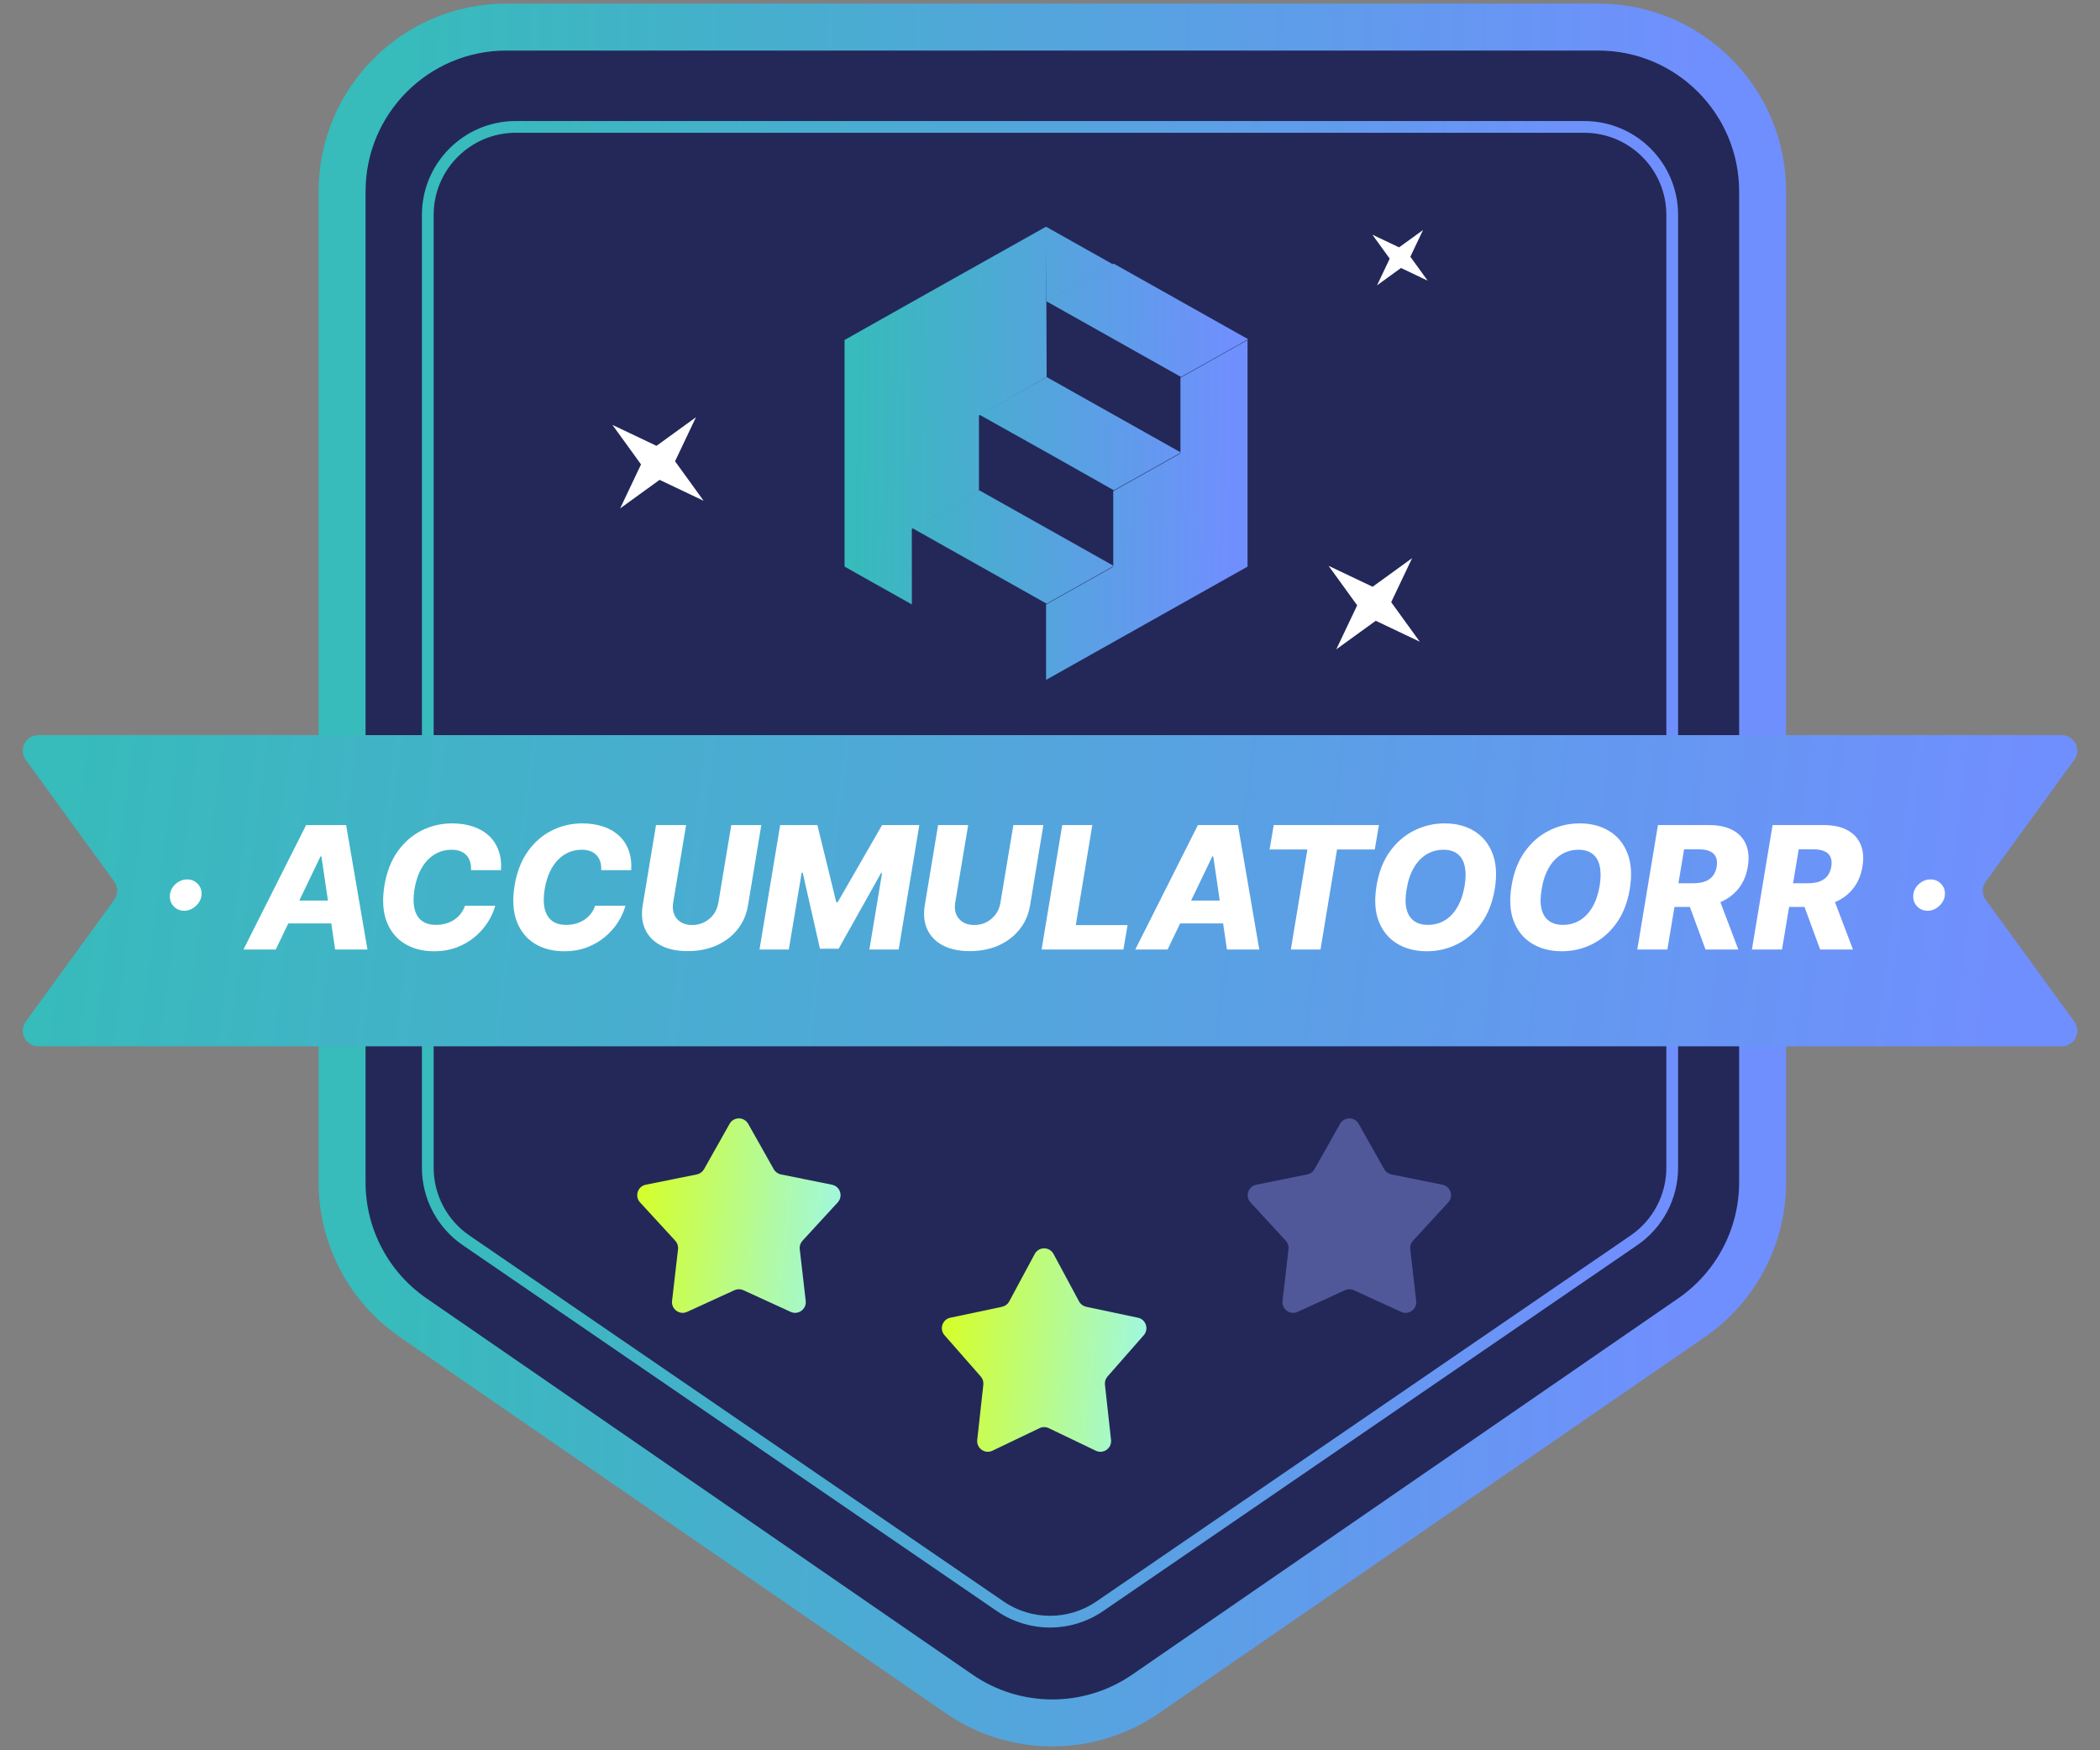 <svg width="108" height="90" viewBox="0 0 108 90" fill="none" xmlns="http://www.w3.org/2000/svg">
<rect x="0" y="0" width="108" height="90" fill="#808080" stroke="none"/>
<path d="M26.046 1.392C21.377 1.392 17.593 5.177 17.593 9.845V60.796C17.593 63.576 18.96 66.179 21.25 67.756L49.325 87.101C52.213 89.091 56.029 89.091 58.917 87.101L86.993 67.756C89.282 66.179 90.649 63.576 90.649 60.796V9.845C90.649 5.177 86.865 1.392 82.197 1.392H26.046Z" fill="url(#paint0_linear_10289_25045)" stroke="url(#paint1_linear_10289_25045)" stroke-width="2.415"/>
<path d="M22 11.053C22 8.552 24.027 6.525 26.528 6.525H81.472C83.973 6.525 86 8.552 86 11.053V60.042C86 61.536 85.263 62.934 84.031 63.778L56.559 82.595C55.017 83.651 52.984 83.651 51.441 82.595L23.97 63.778C22.737 62.934 22 61.536 22 60.042V11.053Z" stroke="url(#paint2_linear_10289_25045)" stroke-width="0.604"/>
<path fill-rule="evenodd" clip-rule="evenodd" d="M44.362 29.657L46.896 31.08L46.893 27.2L50.346 25.253L50.346 21.369L53.828 19.388L53.797 11.656L48.383 14.695L44.362 16.958L44.362 16.96L43.434 17.482L43.434 29.133L44.362 29.657ZM53.8 11.66L53.8 15.54L57.251 13.6L53.8 11.66ZM60.708 23.313L57.253 25.253L57.253 29.142L53.798 31.082L53.798 34.96L63.697 29.396L64.159 29.135L64.159 17.484L63.697 17.744L63.697 17.746L63.695 17.744L60.708 19.424L60.708 23.313Z" fill="url(#paint3_linear_10289_25045)"/>
<path fill-rule="evenodd" clip-rule="evenodd" d="M60.738 23.271L57.283 25.211L54.114 23.42L50.376 21.328L53.828 19.388L60.276 23.012L60.738 23.271ZM64.193 17.444L60.738 19.384L53.83 15.5L57.281 13.558L64.193 17.444ZM46.923 27.159L50.376 25.219L57.283 29.102L53.828 31.042L46.923 27.159Z" fill="url(#paint4_linear_10289_25045)"/>
<path d="M53.215 64.48C53.422 64.094 53.975 64.094 54.182 64.48L55.494 66.919C55.571 67.061 55.706 67.162 55.864 67.196L58.523 67.758C58.934 67.844 59.099 68.341 58.822 68.657L56.959 70.78C56.857 70.896 56.809 71.049 56.826 71.202L57.139 74.041C57.186 74.469 56.744 74.782 56.356 74.596L53.936 73.436C53.786 73.364 53.611 73.364 53.461 73.436L51.041 74.596C50.652 74.782 50.211 74.469 50.258 74.041L50.571 71.202C50.588 71.049 50.54 70.896 50.438 70.78L48.575 68.657C48.298 68.341 48.463 67.844 48.874 67.758L51.533 67.196C51.691 67.162 51.826 67.061 51.903 66.919L53.215 64.48Z" fill="url(#paint5_linear_10289_25045)"/>
<path d="M37.522 57.788C37.732 57.415 38.268 57.415 38.478 57.788L39.793 60.121C39.871 60.26 40.006 60.358 40.163 60.389L42.788 60.919C43.207 61.003 43.373 61.514 43.083 61.828L41.271 63.8C41.163 63.917 41.111 64.076 41.13 64.234L41.437 66.894C41.486 67.319 41.052 67.635 40.663 67.457L38.229 66.342C38.084 66.276 37.917 66.276 37.772 66.342L35.337 67.457C34.948 67.635 34.514 67.319 34.563 66.894L34.87 64.234C34.889 64.076 34.837 63.917 34.729 63.8L32.917 61.828C32.628 61.514 32.793 61.003 33.212 60.919L35.837 60.389C35.994 60.358 36.129 60.26 36.207 60.121L37.522 57.788Z" fill="url(#paint6_linear_10289_25045)"/>
<path d="M68.918 57.788C69.128 57.415 69.665 57.415 69.874 57.788L71.189 60.121C71.268 60.26 71.403 60.358 71.559 60.389L74.184 60.919C74.603 61.003 74.769 61.514 74.48 61.828L72.667 63.8C72.559 63.917 72.508 64.076 72.526 64.234L72.834 66.894C72.883 67.319 72.449 67.635 72.06 67.457L69.625 66.342C69.48 66.276 69.313 66.276 69.168 66.342L66.733 67.457C66.344 67.635 65.91 67.319 65.959 66.894L66.267 64.234C66.285 64.076 66.234 63.917 66.126 63.8L64.313 61.828C64.024 61.514 64.19 61.003 64.609 60.919L67.234 60.389C67.39 60.358 67.525 60.26 67.603 60.121L68.918 57.788Z" fill="#515899"/>
<path d="M1.324 39.071C0.939 38.542 1.317 37.801 1.971 37.801H106.029C106.683 37.801 107.061 38.542 106.676 39.071L102.125 45.33C101.921 45.611 101.921 45.991 102.125 46.271L106.676 52.53C107.061 53.059 106.683 53.801 106.029 53.801H1.971C1.317 53.801 0.939 53.059 1.324 52.53L5.875 46.271C6.079 45.991 6.079 45.611 5.875 45.33L1.324 39.071Z" fill="url(#paint7_linear_10289_25045)"/>
<path d="M9.482 46.832C9.255 46.832 9.07 46.753 8.926 46.595C8.782 46.437 8.72 46.245 8.738 46.02C8.759 45.799 8.857 45.611 9.032 45.454C9.207 45.298 9.407 45.22 9.632 45.22C9.847 45.22 10.027 45.298 10.173 45.454C10.321 45.611 10.384 45.799 10.363 46.02C10.351 46.17 10.3 46.306 10.21 46.429C10.123 46.552 10.014 46.65 9.885 46.723C9.756 46.796 9.622 46.832 9.482 46.832ZM14.182 48.826H12.52L15.742 42.426H17.801L18.898 48.826H17.235L16.532 44.039H16.482L14.182 48.826ZM14.382 46.307H17.857L17.657 47.482H14.182L14.382 46.307ZM25.767 44.745H24.224C24.232 44.582 24.216 44.438 24.177 44.31C24.137 44.181 24.075 44.071 23.989 43.979C23.904 43.886 23.798 43.815 23.671 43.767C23.543 43.719 23.395 43.695 23.227 43.695C22.904 43.695 22.611 43.775 22.349 43.935C22.086 44.096 21.866 44.327 21.689 44.629C21.512 44.931 21.388 45.294 21.317 45.717C21.253 46.125 21.254 46.466 21.32 46.739C21.389 47.012 21.516 47.217 21.702 47.354C21.887 47.49 22.122 47.557 22.408 47.557C22.593 47.557 22.765 47.535 22.924 47.492C23.084 47.446 23.229 47.38 23.358 47.295C23.487 47.209 23.599 47.106 23.692 46.986C23.788 46.863 23.862 46.726 23.914 46.576H25.471C25.393 46.857 25.266 47.138 25.089 47.417C24.914 47.694 24.693 47.945 24.427 48.17C24.16 48.395 23.851 48.575 23.499 48.711C23.146 48.846 22.755 48.914 22.324 48.914C21.734 48.914 21.226 48.781 20.799 48.517C20.374 48.252 20.066 47.869 19.877 47.367C19.689 46.863 19.654 46.252 19.77 45.535C19.885 44.842 20.111 44.257 20.449 43.782C20.788 43.307 21.201 42.948 21.686 42.704C22.174 42.461 22.693 42.339 23.245 42.339C23.645 42.339 24.005 42.393 24.324 42.501C24.644 42.607 24.916 42.764 25.139 42.97C25.362 43.174 25.528 43.425 25.636 43.723C25.747 44.021 25.79 44.362 25.767 44.745ZM32.462 44.745H30.918C30.927 44.582 30.911 44.438 30.871 44.31C30.832 44.181 30.769 44.071 30.684 43.979C30.598 43.886 30.492 43.815 30.365 43.767C30.238 43.719 30.09 43.695 29.921 43.695C29.598 43.695 29.306 43.775 29.043 43.935C28.781 44.096 28.561 44.327 28.384 44.629C28.207 44.931 28.083 45.294 28.012 45.717C27.947 46.125 27.948 46.466 28.015 46.739C28.084 47.012 28.211 47.217 28.396 47.354C28.582 47.49 28.817 47.557 29.102 47.557C29.288 47.557 29.46 47.535 29.618 47.492C29.779 47.446 29.923 47.38 30.052 47.295C30.182 47.209 30.293 47.106 30.387 46.986C30.483 46.863 30.557 46.726 30.609 46.576H32.165C32.088 46.857 31.961 47.138 31.784 47.417C31.609 47.694 31.388 47.945 31.121 48.17C30.855 48.395 30.545 48.575 30.193 48.711C29.841 48.846 29.449 48.914 29.018 48.914C28.428 48.914 27.92 48.781 27.493 48.517C27.068 48.252 26.761 47.869 26.571 47.367C26.384 46.863 26.348 46.252 26.465 45.535C26.58 44.842 26.806 44.257 27.143 43.782C27.483 43.307 27.895 42.948 28.381 42.704C28.868 42.461 29.388 42.339 29.94 42.339C30.34 42.339 30.699 42.393 31.018 42.501C31.339 42.607 31.611 42.764 31.834 42.97C32.057 43.174 32.222 43.425 32.331 43.723C32.441 44.021 32.485 44.362 32.462 44.745ZM37.609 42.426H39.153L38.469 46.554C38.39 47.031 38.208 47.447 37.922 47.801C37.639 48.153 37.277 48.426 36.838 48.62C36.398 48.812 35.908 48.907 35.369 48.907C34.827 48.907 34.37 48.812 33.997 48.62C33.624 48.426 33.354 48.153 33.188 47.801C33.021 47.447 32.976 47.031 33.053 46.554L33.738 42.426H35.285L34.619 46.42C34.584 46.641 34.6 46.838 34.669 47.011C34.74 47.181 34.854 47.317 35.013 47.417C35.171 47.515 35.365 47.564 35.594 47.564C35.825 47.564 36.037 47.515 36.228 47.417C36.42 47.317 36.578 47.181 36.703 47.011C36.828 46.838 36.908 46.641 36.944 46.42L37.609 42.426ZM40.123 42.426H42.038L43.007 46.389H43.082L45.364 42.426H47.279L46.217 48.826H44.71L45.364 44.895H45.31L43.129 48.785H42.17L41.282 44.873H41.229L40.567 48.826H39.06L40.123 42.426ZM52.116 42.426H53.66L52.975 46.554C52.896 47.031 52.714 47.447 52.428 47.801C52.145 48.153 51.783 48.426 51.344 48.62C50.904 48.812 50.415 48.907 49.875 48.907C49.334 48.907 48.876 48.812 48.503 48.62C48.13 48.426 47.861 48.153 47.694 47.801C47.527 47.447 47.483 47.031 47.56 46.554L48.244 42.426H49.791L49.125 46.42C49.09 46.641 49.106 46.838 49.175 47.011C49.246 47.181 49.361 47.317 49.519 47.417C49.677 47.515 49.871 47.564 50.1 47.564C50.331 47.564 50.543 47.515 50.735 47.417C50.926 47.317 51.085 47.181 51.21 47.011C51.335 46.838 51.415 46.641 51.45 46.42L52.116 42.426ZM53.567 48.826L54.629 42.426H56.176L55.326 47.57H57.989L57.776 48.826H53.567ZM60.047 48.826H58.385L61.606 42.426H63.666L64.763 48.826H63.1L62.397 44.039H62.347L60.047 48.826ZM60.247 46.307H63.722L63.522 47.482H60.047L60.247 46.307ZM65.293 43.682L65.506 42.426H70.915L70.703 43.682H68.762L67.912 48.826H66.387L67.237 43.682H65.293ZM76.872 45.726C76.755 46.416 76.526 46.998 76.185 47.473C75.845 47.946 75.431 48.304 74.944 48.548C74.459 48.792 73.937 48.914 73.378 48.914C72.789 48.914 72.278 48.782 71.847 48.52C71.416 48.257 71.102 47.875 70.906 47.373C70.713 46.871 70.675 46.262 70.794 45.545C70.906 44.855 71.132 44.272 71.472 43.795C71.814 43.318 72.229 42.956 72.719 42.711C73.211 42.463 73.738 42.339 74.3 42.339C74.886 42.339 75.393 42.471 75.822 42.736C76.253 43 76.566 43.385 76.76 43.889C76.953 44.393 76.991 45.005 76.872 45.726ZM75.325 45.545C75.39 45.143 75.39 44.804 75.325 44.529C75.263 44.254 75.14 44.047 74.957 43.907C74.773 43.766 74.535 43.695 74.241 43.695C73.916 43.695 73.622 43.775 73.36 43.935C73.099 44.094 72.882 44.325 72.707 44.629C72.531 44.931 72.41 45.297 72.341 45.726C72.27 46.132 72.268 46.471 72.335 46.742C72.403 47.013 72.531 47.217 72.719 47.354C72.906 47.49 73.145 47.557 73.435 47.557C73.757 47.557 74.048 47.479 74.306 47.323C74.565 47.167 74.78 46.939 74.953 46.639C75.128 46.339 75.252 45.974 75.325 45.545ZM83.816 45.726C83.699 46.416 83.47 46.998 83.128 47.473C82.789 47.946 82.375 48.304 81.888 48.548C81.402 48.792 80.88 48.914 80.322 48.914C79.733 48.914 79.222 48.782 78.791 48.52C78.36 48.257 78.046 47.875 77.85 47.373C77.656 46.871 77.619 46.262 77.738 45.545C77.85 44.855 78.076 44.272 78.416 43.795C78.757 43.318 79.173 42.956 79.663 42.711C80.154 42.463 80.681 42.339 81.244 42.339C81.829 42.339 82.337 42.471 82.766 42.736C83.197 43 83.51 43.385 83.703 43.889C83.897 44.393 83.935 45.005 83.816 45.726ZM82.269 45.545C82.334 45.143 82.334 44.804 82.269 44.529C82.207 44.254 82.084 44.047 81.9 43.907C81.717 43.766 81.478 43.695 81.185 43.695C80.86 43.695 80.566 43.775 80.303 43.935C80.043 44.094 79.825 44.325 79.65 44.629C79.475 44.931 79.353 45.297 79.285 45.726C79.214 46.132 79.212 46.471 79.278 46.742C79.347 47.013 79.475 47.217 79.663 47.354C79.85 47.49 80.089 47.557 80.378 47.557C80.701 47.557 80.992 47.479 81.25 47.323C81.509 47.167 81.724 46.939 81.897 46.639C82.072 46.339 82.196 45.974 82.269 45.545ZM84.203 48.826L85.266 42.426H87.91C88.389 42.426 88.789 42.513 89.11 42.685C89.43 42.856 89.659 43.102 89.794 43.423C89.929 43.742 89.961 44.12 89.888 44.557C89.817 44.999 89.659 45.375 89.413 45.685C89.169 45.994 88.854 46.229 88.469 46.392C88.086 46.554 87.65 46.636 87.163 46.636H85.491L85.697 45.417H87.082C87.313 45.417 87.513 45.387 87.681 45.326C87.85 45.264 87.985 45.17 88.085 45.045C88.187 44.918 88.254 44.755 88.288 44.557C88.319 44.359 88.304 44.196 88.244 44.067C88.186 43.935 88.082 43.838 87.935 43.773C87.789 43.706 87.601 43.673 87.372 43.673H86.61L85.75 48.826H84.203ZM88.291 45.901L89.4 48.826H87.713L86.638 45.901H88.291ZM90.099 48.826L91.161 42.426H93.805C94.284 42.426 94.684 42.513 95.005 42.685C95.326 42.856 95.554 43.102 95.689 43.423C95.825 43.742 95.856 44.12 95.783 44.557C95.712 44.999 95.554 45.375 95.308 45.685C95.064 45.994 94.75 46.229 94.364 46.392C93.981 46.554 93.546 46.636 93.058 46.636H91.386L91.592 45.417H92.977C93.208 45.417 93.408 45.387 93.577 45.326C93.746 45.264 93.88 45.17 93.98 45.045C94.082 44.918 94.15 44.755 94.183 44.557C94.214 44.359 94.2 44.196 94.139 44.067C94.081 43.935 93.978 43.838 93.83 43.773C93.684 43.706 93.497 43.673 93.267 43.673H92.505L91.646 48.826H90.099ZM94.186 45.901L95.296 48.826H93.608L92.533 45.901H94.186ZM99.141 46.832C98.914 46.832 98.728 46.753 98.585 46.595C98.441 46.437 98.378 46.245 98.397 46.02C98.418 45.799 98.516 45.611 98.691 45.454C98.866 45.298 99.066 45.22 99.291 45.22C99.505 45.22 99.686 45.298 99.832 45.454C99.979 45.611 100.043 45.799 100.022 46.02C100.01 46.17 99.959 46.306 99.869 46.429C99.781 46.552 99.673 46.65 99.544 46.723C99.415 46.796 99.281 46.832 99.141 46.832Z" fill="white"/>
<path d="M35.792 21.455L34.717 23.719L36.186 25.75L33.922 24.674L31.892 26.144L32.967 23.88L31.497 21.849L33.762 22.925L35.792 21.455Z" fill="white"/>
<path d="M72.622 28.701L71.547 30.965L73.017 32.996L70.753 31.92L68.722 33.39L69.798 31.126L68.328 29.096L70.592 30.171L72.622 28.701Z" fill="white"/>
<path d="M73.184 11.828L72.532 13.201L73.424 14.433L72.05 13.78L70.819 14.672L71.471 13.299L70.579 12.067L71.953 12.719L73.184 11.828Z" fill="white"/>
<defs>
<linearGradient id="paint0_linear_10289_25045" x1="54.121" y1="2.6" x2="54.121" y2="88.939" gradientUnits="userSpaceOnUse">
<stop stop-color="#232859"/>
<stop offset="1" stop-color="#232859"/>
</linearGradient>
<linearGradient id="paint1_linear_10289_25045" x1="20.566" y1="17.879" x2="87.293" y2="18.927" gradientUnits="userSpaceOnUse">
<stop stop-color="#37BBBB"/>
<stop offset="1" stop-color="#708FFE"/>
</linearGradient>
<linearGradient id="paint2_linear_10289_25045" x1="23.313" y1="20.113" x2="84.336" y2="21.077" gradientUnits="userSpaceOnUse">
<stop stop-color="#37BBBB"/>
<stop offset="1" stop-color="#708FFE"/>
</linearGradient>
<linearGradient id="paint3_linear_10289_25045" x1="43.953" y1="15.78" x2="63.56" y2="16.115" gradientUnits="userSpaceOnUse">
<stop stop-color="#37BBBB"/>
<stop offset="1" stop-color="#708FFE"/>
</linearGradient>
<linearGradient id="paint4_linear_10289_25045" x1="43.953" y1="15.78" x2="63.56" y2="16.115" gradientUnits="userSpaceOnUse">
<stop stop-color="#37BBBB"/>
<stop offset="1" stop-color="#708FFE"/>
</linearGradient>
<linearGradient id="paint5_linear_10289_25045" x1="47.225" y1="62.527" x2="60.73" y2="63.983" gradientUnits="userSpaceOnUse">
<stop offset="0.099" stop-color="#D8FF20"/>
<stop offset="1" stop-color="#99F7F4"/>
</linearGradient>
<linearGradient id="paint6_linear_10289_25045" x1="31.527" y1="55.933" x2="45.017" y2="57.457" gradientUnits="userSpaceOnUse">
<stop offset="0.099" stop-color="#D8FF20"/>
<stop offset="1" stop-color="#99F7F4"/>
</linearGradient>
<linearGradient id="paint7_linear_10289_25045" x1="3.08" y1="40.632" x2="102.718" y2="53.439" gradientUnits="userSpaceOnUse">
<stop stop-color="#37BBBB"/>
<stop offset="1" stop-color="#708FFE"/>
</linearGradient>
</defs>
</svg>
